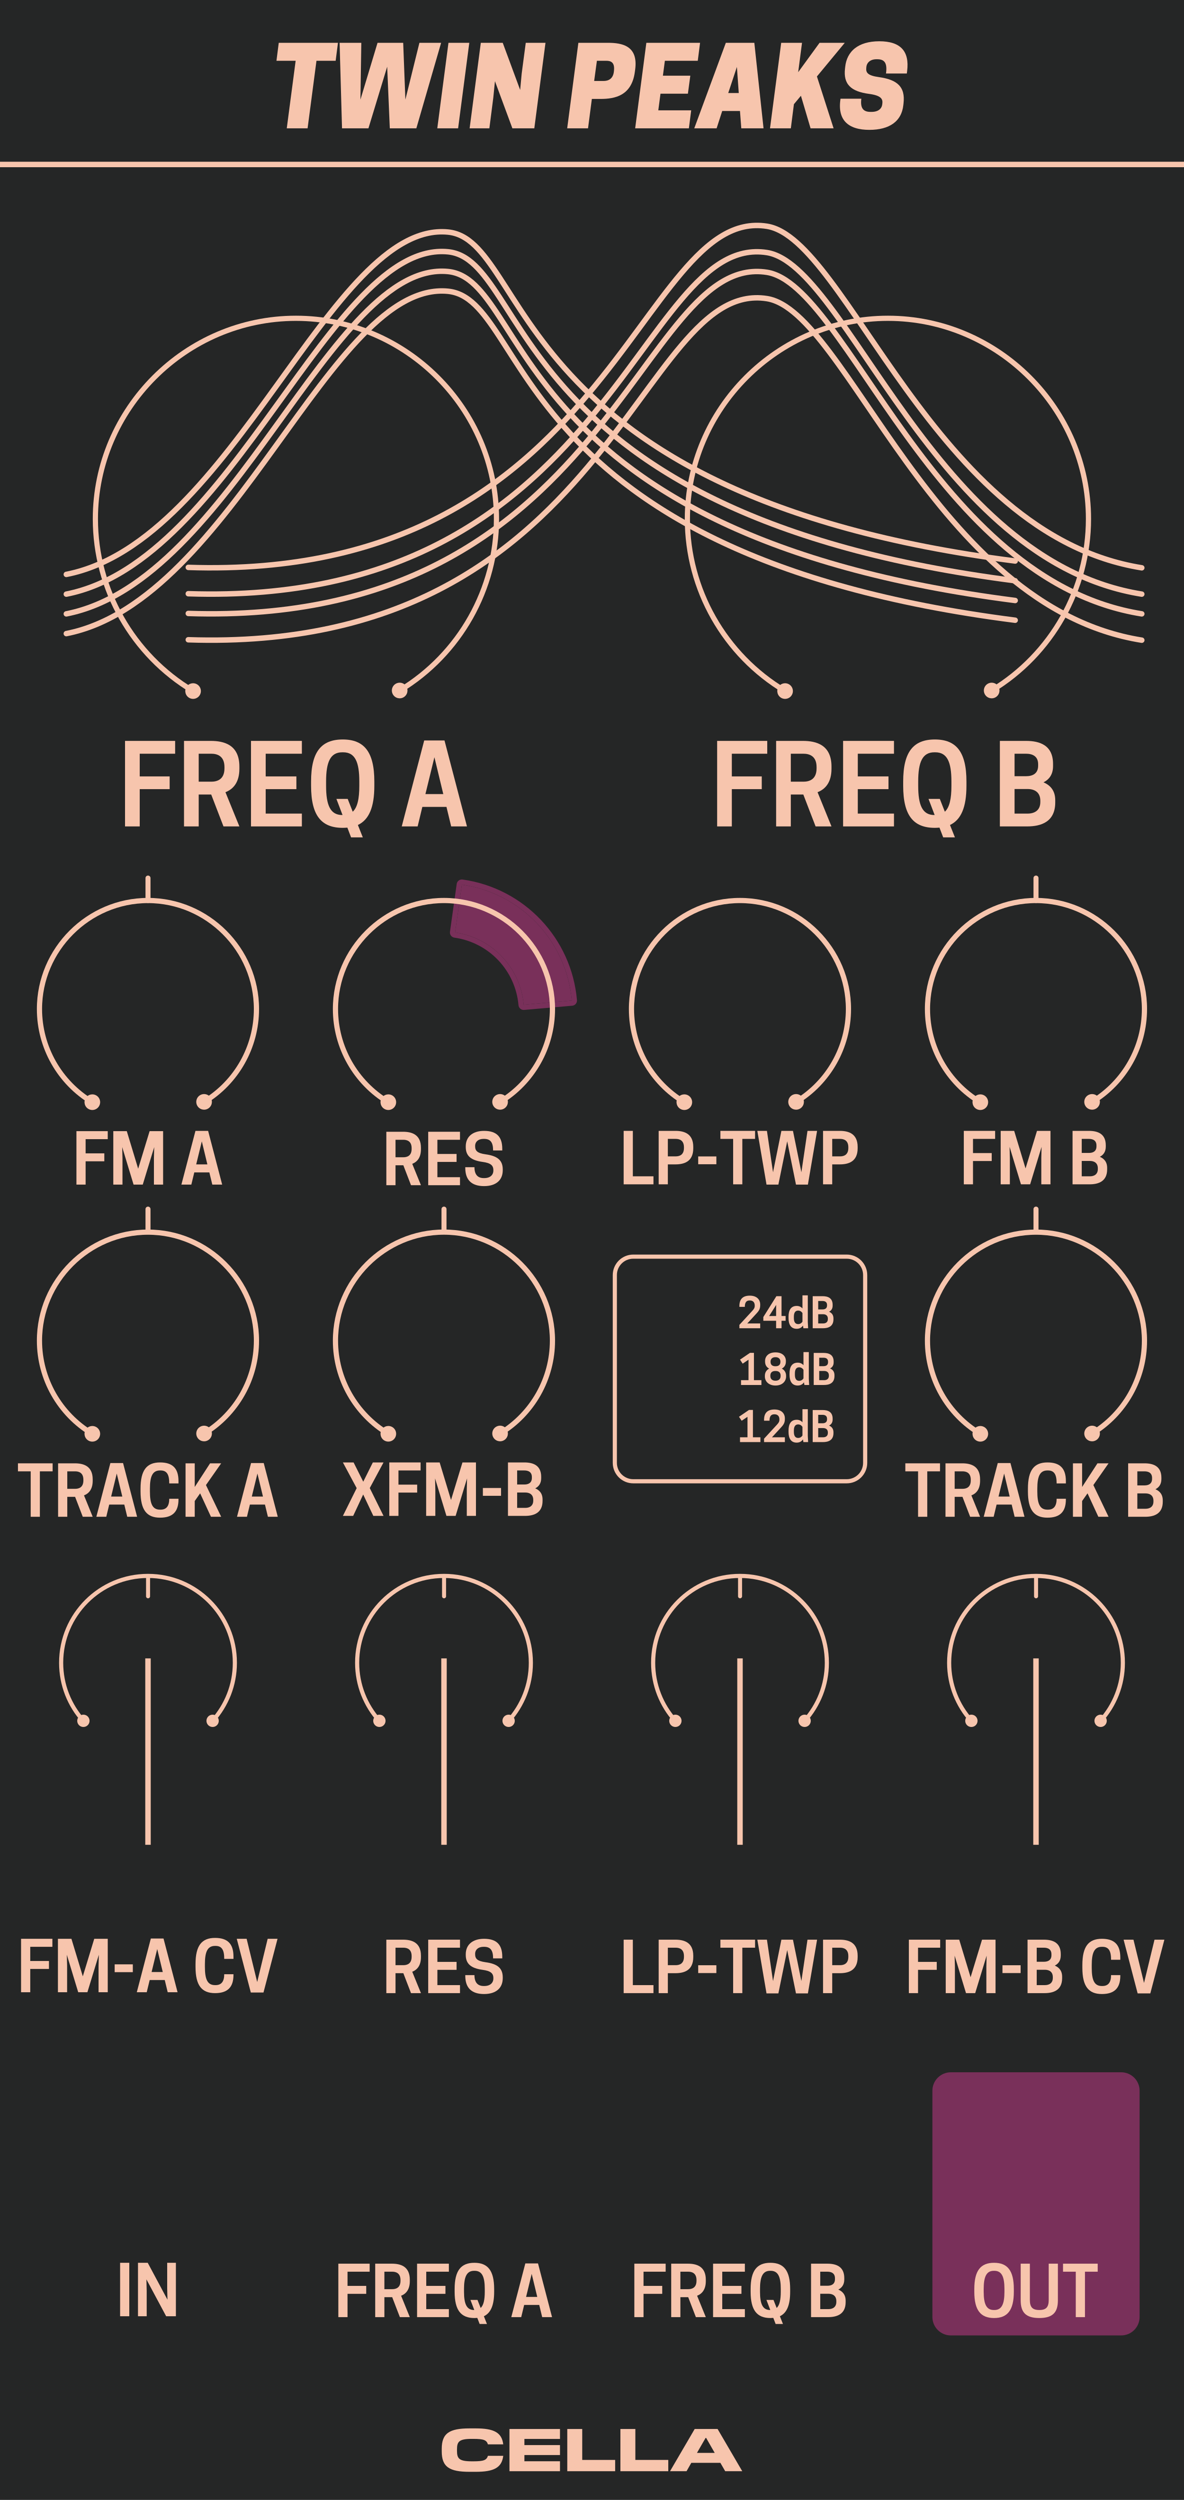 <?xml version="1.0" encoding="UTF-8" standalone="no"?>
<!DOCTYPE svg PUBLIC "-//W3C//DTD SVG 1.1//EN" "http://www.w3.org/Graphics/SVG/1.1/DTD/svg11.dtd">
<svg width="100%" height="100%" viewBox="0 0 180 380" version="1.1" xmlns="http://www.w3.org/2000/svg" xmlns:xlink="http://www.w3.org/1999/xlink" xml:space="preserve" xmlns:serif="http://www.serif.com/" style="fill-rule:evenodd;clip-rule:evenodd;stroke-linejoin:round;stroke-miterlimit:1.5;">
    <g id="Layer1">
        <rect x="-0" y="0" width="180" height="380" style="fill:#252626;"/>
        <g>
            <path d="M10.083,90.312C35.494,85.327 50.271,36.574 68.085,38.271C80.689,39.472 76.571,78.341 154.336,88.279" style="fill:none;stroke:#f7c5ad;stroke-width:0.83px;stroke-linecap:round;"/>
            <path d="M10.083,87.312C35.494,82.327 50.271,33.574 68.085,35.271C80.689,36.472 76.571,75.341 154.336,85.279" style="fill:none;stroke:#f7c5ad;stroke-width:0.83px;stroke-linecap:round;"/>
            <path d="M10.083,93.312C35.494,88.327 50.271,39.574 68.085,41.271C80.689,42.472 76.571,81.341 154.336,91.279" style="fill:none;stroke:#f7c5ad;stroke-width:0.83px;stroke-linecap:round;"/>
            <path d="M10.083,96.312C35.494,91.327 50.271,42.574 68.085,44.271C80.689,45.472 76.571,84.341 154.336,94.279" style="fill:none;stroke:#f7c5ad;stroke-width:0.83px;stroke-linecap:round;"/>
            <path d="M28.625,90.249C92.982,92.38 96.92,35.319 116.59,38.391C128.742,40.289 141.925,85.262 173.582,90.312" style="fill:none;stroke:#f7c5ad;stroke-width:0.83px;stroke-linecap:round;"/>
            <path d="M28.625,93.249C92.982,95.38 96.92,38.319 116.59,41.391C128.742,43.289 141.925,88.262 173.582,93.312" style="fill:none;stroke:#f7c5ad;stroke-width:0.83px;stroke-linecap:round;"/>
            <path d="M28.625,86.249C92.982,88.38 96.92,31.319 116.59,34.391C128.742,36.289 141.925,81.262 173.582,86.312" style="fill:none;stroke:#f7c5ad;stroke-width:0.83px;stroke-linecap:round;"/>
            <path d="M28.625,97.249C92.982,99.38 96.92,42.319 116.59,45.391C128.742,47.289 141.925,92.262 173.582,97.312" style="fill:none;stroke:#f7c5ad;stroke-width:0.83px;stroke-linecap:round;"/>
        </g>
        <path d="M173.25,317.8C173.25,316.255 171.995,315 170.45,315L144.55,315C143.005,315 141.75,316.255 141.75,317.8L141.75,352.2C141.75,353.745 143.005,355 144.55,355L170.45,355C171.995,355 173.25,353.745 173.25,352.2L173.25,317.8Z" style="fill:#79305a;"/>
        <path d="M0,25L180,25" style="fill:none;stroke:#f7c5ad;stroke-width:0.83px;"/>
        <path d="M151.13,352.355C153.161,352.355 154.13,351.178 154.13,348.365L154.13,347.949C154.13,345.136 153.161,343.959 151.13,343.959C149.089,343.959 148.12,345.136 148.12,347.949L148.12,348.365C148.12,351.178 149.089,352.355 151.13,352.355ZM151.078,351.136C149.943,351.136 149.547,350.199 149.547,348.365L149.547,347.949C149.547,346.115 149.943,345.178 151.078,345.178L151.172,345.178C152.307,345.178 152.703,346.115 152.703,347.949L152.703,348.365C152.703,350.199 152.307,351.136 151.172,351.136L151.078,351.136Z" style="fill:#f7c5ad;fill-rule:nonzero;"/>
        <path d="M158.005,352.355C160.057,352.355 160.828,351.49 160.828,349.667L160.828,344.094L159.432,344.094L159.432,349.615C159.432,350.688 159.047,351.136 158.005,351.136C156.953,351.136 156.568,350.688 156.568,349.615L156.568,344.094L155.172,344.094L155.172,349.667C155.172,351.49 155.943,352.355 158.005,352.355Z" style="fill:#f7c5ad;fill-rule:nonzero;"/>
        <path d="M164.943,345.313L166.88,345.313L166.88,344.094L161.609,344.094L161.609,345.313L163.547,345.313L163.547,352.219L164.943,352.219L164.943,345.313Z" style="fill:#f7c5ad;fill-rule:nonzero;"/>
        <path d="M96.437,344.094L96.437,352.219L97.833,352.219L97.833,348.678L100.677,348.678L100.677,347.469L97.833,347.469L97.833,345.313L101.198,345.313L101.198,344.094L96.437,344.094Z" style="fill:#f7c5ad;fill-rule:nonzero;"/>
        <path d="M103.437,349.188L104.625,349.188L105.792,352.219L107.302,352.219L105.979,348.969C106.719,348.678 107.302,348.042 107.302,346.74L107.302,346.532C107.302,344.469 105.854,344.094 104.583,344.094L102.042,344.094L102.042,352.219L103.437,352.219L103.437,349.188ZM103.437,347.969L103.437,345.313L104.635,345.313C105.177,345.313 105.885,345.511 105.885,346.584L105.885,346.699C105.885,347.771 105.177,347.969 104.635,347.969L103.437,347.969Z" style="fill:#f7c5ad;fill-rule:nonzero;"/>
        <path d="M108.406,344.094L108.406,352.219L113.24,352.219L113.24,351.001L109.802,351.001L109.802,348.678L112.719,348.678L112.719,347.469L109.802,347.469L109.802,345.313L113.24,345.313L113.24,344.094L108.406,344.094Z" style="fill:#f7c5ad;fill-rule:nonzero;"/>
        <path d="M117.125,352.355C117.271,352.355 117.417,352.344 117.562,352.334L117.917,353.261L119.031,353.261L118.562,352.084C119.615,351.584 120.125,350.407 120.125,348.365L120.125,347.949C120.125,345.136 119.156,343.959 117.125,343.959C115.083,343.959 114.115,345.136 114.115,347.949L114.115,348.365C114.115,351.178 115.083,352.355 117.125,352.355ZM117.594,349.605L116.521,349.605L117.104,351.136L117.073,351.136C115.937,351.136 115.542,350.199 115.542,348.365L115.542,347.949C115.542,346.115 115.937,345.178 117.073,345.178L117.167,345.178C118.302,345.178 118.698,346.115 118.698,347.949L118.698,348.365C118.698,349.584 118.521,350.407 118.073,350.824L117.594,349.605Z" style="fill:#f7c5ad;fill-rule:nonzero;"/>
        <path d="M123.302,344.094L123.302,352.219L125.896,352.219C127.229,352.219 128.562,351.782 128.562,349.938L128.562,349.73C128.562,348.803 128.083,348.303 127.448,348.032C127.979,347.761 128.354,347.292 128.354,346.49L128.354,346.282C128.354,344.501 127.083,344.094 125.792,344.094L123.302,344.094ZM125.948,348.667C126.552,348.667 127.146,348.938 127.146,349.782L127.146,349.896C127.146,350.73 126.552,351.001 125.948,351.001L124.698,351.001L124.698,348.667L125.948,348.667ZM125.792,345.313C126.375,345.313 126.937,345.532 126.937,346.313L126.937,346.449C126.937,347.23 126.375,347.449 125.792,347.449L124.698,347.449L124.698,345.313L125.792,345.313Z" style="fill:#f7c5ad;fill-rule:nonzero;"/>
        <path d="M51.437,344.094L51.437,352.219L52.833,352.219L52.833,348.678L55.677,348.678L55.677,347.469L52.833,347.469L52.833,345.313L56.198,345.313L56.198,344.094L51.437,344.094Z" style="fill:#f7c5ad;fill-rule:nonzero;"/>
        <path d="M58.437,349.188L59.625,349.188L60.792,352.219L62.302,352.219L60.979,348.969C61.719,348.678 62.302,348.042 62.302,346.74L62.302,346.532C62.302,344.469 60.854,344.094 59.583,344.094L57.042,344.094L57.042,352.219L58.437,352.219L58.437,349.188ZM58.437,347.969L58.437,345.313L59.635,345.313C60.177,345.313 60.885,345.511 60.885,346.584L60.885,346.699C60.885,347.771 60.177,347.969 59.635,347.969L58.437,347.969Z" style="fill:#f7c5ad;fill-rule:nonzero;"/>
        <path d="M63.406,344.094L63.406,352.219L68.24,352.219L68.24,351.001L64.802,351.001L64.802,348.678L67.719,348.678L67.719,347.469L64.802,347.469L64.802,345.313L68.24,345.313L68.24,344.094L63.406,344.094Z" style="fill:#f7c5ad;fill-rule:nonzero;"/>
        <path d="M72.125,352.355C72.271,352.355 72.417,352.344 72.562,352.334L72.917,353.261L74.031,353.261L73.562,352.084C74.615,351.584 75.125,350.407 75.125,348.365L75.125,347.949C75.125,345.136 74.156,343.959 72.125,343.959C70.083,343.959 69.115,345.136 69.115,347.949L69.115,348.365C69.115,351.178 70.083,352.355 72.125,352.355ZM72.594,349.605L71.521,349.605L72.104,351.136L72.073,351.136C70.937,351.136 70.542,350.199 70.542,348.365L70.542,347.949C70.542,346.115 70.937,345.178 72.073,345.178L72.167,345.178C73.302,345.178 73.698,346.115 73.698,347.949L73.698,348.365C73.698,349.584 73.521,350.407 73.073,350.824L72.594,349.605Z" style="fill:#f7c5ad;fill-rule:nonzero;"/>
        <path d="M79.865,344.053L77.729,352.219L79.24,352.219L79.687,350.365L81.979,350.365L82.427,352.219L83.927,352.219L81.792,344.053L79.865,344.053ZM80.833,345.646L81.677,349.146L79.979,349.146L80.833,345.646Z" style="fill:#f7c5ad;fill-rule:nonzero;"/>
        <path d="M86.926,152.088L79.614,152.727C79.12,147.087 74.799,142.534 69.192,141.746L70.214,134.477C79.205,135.74 86.134,143.042 86.926,152.088Z" style="fill:#79305a;"/>
        <path d="M86.995,152.876L79.683,153.516C79.247,153.554 78.863,153.232 78.825,152.796C78.364,147.523 74.324,143.266 69.082,142.529C68.649,142.469 68.348,142.068 68.408,141.635L69.43,134.367C69.491,133.934 69.891,133.632 70.324,133.693C79.68,135.008 86.891,142.606 87.714,152.019C87.753,152.454 87.43,152.838 86.995,152.876ZM86.926,152.088C86.134,143.042 79.205,135.74 70.214,134.477L69.192,141.746C74.799,142.534 79.12,147.087 79.614,152.727L86.926,152.088Z" style="fill:#79305a;"/>
        <g id="CTR">
            <circle id="Base" cx="45.007" cy="78.875" r="30.493" style="fill:none;"/>
            <path id="path89" d="M60.147,103.946C59.586,104.285 59.406,105.016 59.745,105.577C60.084,106.138 60.815,106.318 61.376,105.979C61.937,105.64 62.117,104.909 61.778,104.348C61.439,103.787 60.708,103.607 60.147,103.946Z" style="fill:#f7c5ad;fill-rule:nonzero;"/>
            <path d="M29.964,104.027C30.526,104.363 30.71,105.092 30.374,105.655C30.038,106.218 29.309,106.402 28.746,106.066C28.183,105.73 27.999,105 28.335,104.437C28.671,103.875 29.401,103.691 29.964,104.027Z" style="fill:#f7c5ad;fill-rule:nonzero;"/>
            <path d="M60.761,104.963C69.885,99.447 75.477,89.532 75.477,78.871C75.477,62.145 61.714,48.382 44.989,48.382C28.263,48.382 14.5,62.145 14.5,78.871C14.5,89.59 20.153,99.55 29.355,105.046" style="fill:none;fill-rule:nonzero;stroke:#f7c5ad;stroke-width:0.79px;stroke-linecap:round;stroke-miterlimit:4;"/>
        </g>
        <g id="CTR1" serif:id="CTR">
            <circle id="Base1" serif:id="Base" cx="135.007" cy="78.875" r="30.493" style="fill:none;"/>
            <path id="path891" serif:id="path89" d="M150.147,103.946C149.586,104.285 149.406,105.016 149.745,105.577C150.084,106.138 150.815,106.318 151.376,105.979C151.937,105.64 152.117,104.909 151.778,104.348C151.439,103.787 150.708,103.607 150.147,103.946Z" style="fill:#f7c5ad;fill-rule:nonzero;"/>
            <path d="M119.964,104.027C120.526,104.363 120.71,105.092 120.374,105.655C120.038,106.218 119.309,106.402 118.746,106.066C118.183,105.73 117.999,105 118.335,104.437C118.671,103.875 119.401,103.691 119.964,104.027Z" style="fill:#f7c5ad;fill-rule:nonzero;"/>
            <path d="M150.761,104.963C159.885,99.447 165.477,89.532 165.477,78.871C165.477,62.145 151.714,48.382 134.989,48.382C118.263,48.382 104.5,62.145 104.5,78.871C104.5,89.59 110.153,99.55 119.355,105.046" style="fill:none;fill-rule:nonzero;stroke:#f7c5ad;stroke-width:0.79px;stroke-linecap:round;stroke-miterlimit:4;"/>
        </g>
        <rect x="18.26" y="343.959" width="1.396" height="8.125" style="fill:#f7c5ad;fill-rule:nonzero;"/>
        <path d="M26.74,343.959L25.417,343.959L25.417,347.844L25.458,349.563L22.458,343.959L20.979,343.959L20.979,352.084L22.302,352.084L22.302,348.199L22.26,346.48L25.26,352.084L26.74,352.084L26.74,343.959Z" style="fill:#f7c5ad;fill-rule:nonzero;"/>
        <path d="M138.172,294.844L138.172,302.969L139.568,302.969L139.568,299.428L142.411,299.428L142.411,298.219L139.568,298.219L139.568,296.063L142.932,296.063L142.932,294.844L138.172,294.844Z" style="fill:#f7c5ad;fill-rule:nonzero;"/>
        <path d="M149.995,297.271L149.953,298.949L149.953,302.969L151.349,302.969L151.349,294.844L149.297,294.844L147.557,300.553L145.828,294.844L143.776,294.844L143.776,302.969L145.172,302.969L145.172,298.949L145.13,297.271L146.859,302.969L148.255,302.969L149.995,297.271Z" style="fill:#f7c5ad;fill-rule:nonzero;"/>
        <rect x="152.401" y="298.73" width="2.76" height="1.188" style="fill:#f7c5ad;fill-rule:nonzero;"/>
        <path d="M156.214,294.844L156.214,302.969L158.807,302.969C160.141,302.969 161.474,302.532 161.474,300.688L161.474,300.48C161.474,299.553 160.995,299.053 160.359,298.782C160.891,298.511 161.266,298.042 161.266,297.24L161.266,297.032C161.266,295.251 159.995,294.844 158.703,294.844L156.214,294.844ZM158.859,299.417C159.464,299.417 160.057,299.688 160.057,300.532L160.057,300.646C160.057,301.48 159.464,301.751 158.859,301.751L157.609,301.751L157.609,299.417L158.859,299.417ZM158.703,296.063C159.286,296.063 159.849,296.282 159.849,297.063L159.849,297.199C159.849,297.98 159.286,298.199 158.703,298.199L157.609,298.199L157.609,296.063L158.703,296.063Z" style="fill:#f7c5ad;fill-rule:nonzero;"/>
        <path d="M165.974,299.115L165.974,298.699C165.974,296.865 166.349,295.928 167.505,295.928L167.599,295.928C168.589,295.928 168.911,296.605 168.911,297.896L170.318,297.896L170.318,297.542C170.318,295.563 169.38,294.709 167.516,294.709C165.484,294.709 164.547,295.886 164.547,298.699L164.547,299.115C164.547,301.928 165.484,303.105 167.516,303.105C169.38,303.105 170.318,302.251 170.318,300.334L170.318,300.23L168.911,300.23C168.911,301.251 168.547,301.886 167.599,301.886L167.505,301.886C166.339,301.886 165.974,300.949 165.974,299.115Z" style="fill:#f7c5ad;fill-rule:nonzero;"/>
        <path d="M174.88,303.011L177.016,294.844L175.516,294.844L173.922,301.417L172.318,294.844L170.818,294.844L172.953,303.011L174.88,303.011Z" style="fill:#f7c5ad;fill-rule:nonzero;"/>
        <path d="M99.344,302.969L99.344,301.751L96.208,301.751L96.208,294.844L94.812,294.844L94.812,302.969L99.344,302.969Z" style="fill:#f7c5ad;fill-rule:nonzero;"/>
        <path d="M101.531,299.938L102.677,299.938C103.948,299.938 105.396,299.563 105.396,297.49L105.396,297.282C105.396,295.219 103.948,294.844 102.677,294.844L100.135,294.844L100.135,302.969L101.531,302.969L101.531,299.938ZM101.531,298.719L101.531,296.063L102.729,296.063C103.271,296.063 103.979,296.261 103.979,297.334L103.979,297.449C103.979,298.521 103.271,298.719 102.729,298.719L101.531,298.719Z" style="fill:#f7c5ad;fill-rule:nonzero;"/>
        <rect x="106.146" y="298.73" width="2.76" height="1.188" style="fill:#f7c5ad;fill-rule:nonzero;"/>
        <path d="M112.854,296.063L114.792,296.063L114.792,294.844L109.521,294.844L109.521,296.063L111.458,296.063L111.458,302.969L112.854,302.969L112.854,296.063Z" style="fill:#f7c5ad;fill-rule:nonzero;"/>
        <path d="M121.01,303.011L122.823,303.011L124.219,294.844L122.76,294.844L121.833,301.136L120.552,294.844L118.792,294.844L117.521,301.136L116.594,294.844L115.135,294.844L116.531,303.011L118.333,303.011L119.677,296.428L121.01,303.011Z" style="fill:#f7c5ad;fill-rule:nonzero;"/>
        <path d="M126.521,299.938L127.667,299.938C128.937,299.938 130.385,299.563 130.385,297.49L130.385,297.282C130.385,295.219 128.937,294.844 127.667,294.844L125.125,294.844L125.125,302.969L126.521,302.969L126.521,299.938ZM126.521,298.719L126.521,296.063L127.719,296.063C128.26,296.063 128.969,296.261 128.969,297.334L128.969,297.449C128.969,298.521 128.26,298.719 127.719,298.719L126.521,298.719Z" style="fill:#f7c5ad;fill-rule:nonzero;"/>
        <path d="M60.13,299.938L61.318,299.938L62.484,302.969L63.995,302.969L62.672,299.719C63.411,299.428 63.995,298.792 63.995,297.49L63.995,297.282C63.995,295.219 62.547,294.844 61.276,294.844L58.734,294.844L58.734,302.969L60.13,302.969L60.13,299.938ZM60.13,298.719L60.13,296.063L61.328,296.063C61.87,296.063 62.578,296.261 62.578,297.334L62.578,297.449C62.578,298.521 61.87,298.719 61.328,298.719L60.13,298.719Z" style="fill:#f7c5ad;fill-rule:nonzero;"/>
        <path d="M65.099,294.844L65.099,302.969L69.932,302.969L69.932,301.751L66.495,301.751L66.495,299.428L69.411,299.428L69.411,298.219L66.495,298.219L66.495,296.063L69.932,296.063L69.932,294.844L65.099,294.844Z" style="fill:#f7c5ad;fill-rule:nonzero;"/>
        <path d="M73.37,299.428C74.609,299.594 75.005,299.969 75.005,300.678L75.005,300.74C75.005,301.417 74.505,301.886 73.63,301.886L73.536,301.886C72.661,301.886 72.13,301.386 72.13,300.23L70.734,300.23L70.734,300.334C70.734,302.199 71.724,303.105 73.589,303.105C75.401,303.105 76.432,302.209 76.432,300.688L76.432,300.574C76.432,299.146 75.589,298.511 73.818,298.271C72.536,298.094 72.234,297.719 72.234,297.053L72.234,296.99C72.234,296.355 72.734,295.928 73.505,295.928L73.599,295.928C74.568,295.928 74.964,296.469 74.964,297.688L76.359,297.688L76.359,297.449C76.359,295.615 75.516,294.709 73.589,294.709C71.828,294.709 70.807,295.626 70.807,297.063L70.807,297.167C70.807,298.511 71.599,299.188 73.37,299.428Z" style="fill:#f7c5ad;fill-rule:nonzero;"/>
        <path d="M3.203,294.709L3.203,302.834L4.599,302.834L4.599,299.292L7.443,299.292L7.443,298.084L4.599,298.084L4.599,295.928L7.964,295.928L7.964,294.709L3.203,294.709Z" style="fill:#f7c5ad;fill-rule:nonzero;"/>
        <path d="M15.026,297.136L14.984,298.813L14.984,302.834L16.38,302.834L16.38,294.709L14.328,294.709L12.589,300.417L10.859,294.709L8.807,294.709L8.807,302.834L10.203,302.834L10.203,298.813L10.161,297.136L11.891,302.834L13.286,302.834L15.026,297.136Z" style="fill:#f7c5ad;fill-rule:nonzero;"/>
        <rect x="17.432" y="298.594" width="2.76" height="1.188" style="fill:#f7c5ad;fill-rule:nonzero;"/>
        <path d="M22.932,294.667L20.797,302.834L22.307,302.834L22.755,300.98L25.047,300.98L25.495,302.834L26.995,302.834L24.859,294.667L22.932,294.667ZM23.901,296.261L24.745,299.761L23.047,299.761L23.901,296.261Z" style="fill:#f7c5ad;fill-rule:nonzero;"/>
        <path d="M31.151,298.98L31.151,298.563C31.151,296.73 31.526,295.792 32.682,295.792L32.776,295.792C33.766,295.792 34.089,296.469 34.089,297.761L35.495,297.761L35.495,297.407C35.495,295.428 34.557,294.574 32.693,294.574C30.661,294.574 29.724,295.751 29.724,298.563L29.724,298.98C29.724,301.792 30.661,302.969 32.693,302.969C34.557,302.969 35.495,302.115 35.495,300.199L35.495,300.094L34.089,300.094C34.089,301.115 33.724,301.751 32.776,301.751L32.682,301.751C31.516,301.751 31.151,300.813 31.151,298.98Z" style="fill:#f7c5ad;fill-rule:nonzero;"/>
        <path d="M40.057,302.876L42.193,294.709L40.693,294.709L39.099,301.282L37.495,294.709L35.995,294.709L38.13,302.876L40.057,302.876Z" style="fill:#f7c5ad;fill-rule:nonzero;"/>
        <path d="M140.969,223.654L142.906,223.654L142.906,222.435L137.635,222.435L137.635,223.654L139.573,223.654L139.573,230.56L140.969,230.56L140.969,223.654Z" style="fill:#f7c5ad;fill-rule:nonzero;"/>
        <path d="M145.135,227.529L146.323,227.529L147.49,230.56L149,230.56L147.677,227.31C148.417,227.019 149,226.383 149,225.081L149,224.873C149,222.81 147.552,222.435 146.281,222.435L143.74,222.435L143.74,230.56L145.135,230.56L145.135,227.529ZM145.135,226.31L145.135,223.654L146.333,223.654C146.875,223.654 147.583,223.852 147.583,224.925L147.583,225.04C147.583,226.113 146.875,226.31 146.333,226.31L145.135,226.31Z" style="fill:#f7c5ad;fill-rule:nonzero;"/>
        <path d="M151.688,222.394L149.552,230.56L151.063,230.56L151.51,228.706L153.802,228.706L154.25,230.56L155.75,230.56L153.615,222.394L151.688,222.394ZM152.656,223.988L153.5,227.488L151.802,227.488L152.656,223.988Z" style="fill:#f7c5ad;fill-rule:nonzero;"/>
        <path d="M157.698,226.706L157.698,226.29C157.698,224.456 158.073,223.519 159.229,223.519L159.323,223.519C160.313,223.519 160.635,224.196 160.635,225.488L162.042,225.488L162.042,225.133C162.042,223.154 161.104,222.3 159.24,222.3C157.208,222.3 156.271,223.477 156.271,226.29L156.271,226.706C156.271,229.519 157.208,230.696 159.24,230.696C161.104,230.696 162.042,229.842 162.042,227.925L162.042,227.821L160.635,227.821C160.635,228.842 160.271,229.477 159.323,229.477L159.229,229.477C158.063,229.477 157.698,228.54 157.698,226.706Z" style="fill:#f7c5ad;fill-rule:nonzero;"/>
        <path d="M164.51,222.435L163.115,222.435L163.115,230.56L164.51,230.56L164.51,228.165L165.333,226.998L166.979,230.56L168.531,230.56L166.219,225.738L168.531,222.435L166.844,222.435L164.51,226.029L164.51,222.435Z" style="fill:#f7c5ad;fill-rule:nonzero;"/>
        <path d="M171.51,222.435L171.51,230.56L174.104,230.56C175.438,230.56 176.771,230.123 176.771,228.279L176.771,228.071C176.771,227.144 176.292,226.644 175.656,226.373C176.188,226.102 176.563,225.633 176.563,224.831L176.563,224.623C176.563,222.842 175.292,222.435 174,222.435L171.51,222.435ZM174.156,227.008C174.76,227.008 175.354,227.279 175.354,228.123L175.354,228.238C175.354,229.071 174.76,229.342 174.156,229.342L172.906,229.342L172.906,227.008L174.156,227.008ZM174,223.654C174.583,223.654 175.146,223.873 175.146,224.654L175.146,224.79C175.146,225.571 174.583,225.79 174,225.79L172.906,225.79L172.906,223.654L174,223.654Z" style="fill:#f7c5ad;fill-rule:nonzero;"/>
        <path d="M52.13,230.425L53.693,230.425L55.214,227.175L56.755,230.425L58.307,230.425L56.214,226.196L58.307,222.3L56.682,222.3L55.224,225.227L53.755,222.3L52.13,222.3L54.224,226.206L52.13,230.425Z" style="fill:#f7c5ad;fill-rule:nonzero;"/>
        <path d="M59.182,222.3L59.182,230.425L60.578,230.425L60.578,226.883L63.422,226.883L63.422,225.675L60.578,225.675L60.578,223.519L63.943,223.519L63.943,222.3L59.182,222.3Z" style="fill:#f7c5ad;fill-rule:nonzero;"/>
        <path d="M71.005,224.727L70.964,226.404L70.964,230.425L72.359,230.425L72.359,222.3L70.307,222.3L68.568,228.008L66.839,222.3L64.786,222.3L64.786,230.425L66.182,230.425L66.182,226.404L66.141,224.727L67.87,230.425L69.266,230.425L71.005,224.727Z" style="fill:#f7c5ad;fill-rule:nonzero;"/>
        <rect x="73.411" y="226.185" width="2.76" height="1.188" style="fill:#f7c5ad;fill-rule:nonzero;"/>
        <path d="M77.224,222.3L77.224,230.425L79.818,230.425C81.151,230.425 82.484,229.988 82.484,228.144L82.484,227.935C82.484,227.008 82.005,226.508 81.37,226.238C81.901,225.967 82.276,225.498 82.276,224.696L82.276,224.488C82.276,222.706 81.005,222.3 79.714,222.3L77.224,222.3ZM79.87,226.873C80.474,226.873 81.068,227.144 81.068,227.988L81.068,228.102C81.068,228.935 80.474,229.206 79.87,229.206L78.62,229.206L78.62,226.873L79.87,226.873ZM79.714,223.519C80.297,223.519 80.859,223.738 80.859,224.519L80.859,224.654C80.859,225.435 80.297,225.654 79.714,225.654L78.62,225.654L78.62,223.519L79.714,223.519Z" style="fill:#f7c5ad;fill-rule:nonzero;"/>
        <path d="M6.062,223.654L8,223.654L8,222.435L2.729,222.435L2.729,223.654L4.667,223.654L4.667,230.56L6.062,230.56L6.062,223.654Z" style="fill:#f7c5ad;fill-rule:nonzero;"/>
        <path d="M10.229,227.529L11.417,227.529L12.583,230.56L14.094,230.56L12.771,227.31C13.51,227.019 14.094,226.383 14.094,225.081L14.094,224.873C14.094,222.81 12.646,222.435 11.375,222.435L8.833,222.435L8.833,230.56L10.229,230.56L10.229,227.529ZM10.229,226.31L10.229,223.654L11.427,223.654C11.969,223.654 12.677,223.852 12.677,224.925L12.677,225.04C12.677,226.113 11.969,226.31 11.427,226.31L10.229,226.31Z" style="fill:#f7c5ad;fill-rule:nonzero;"/>
        <path d="M16.781,222.394L14.646,230.56L16.156,230.56L16.604,228.706L18.896,228.706L19.344,230.56L20.844,230.56L18.708,222.394L16.781,222.394ZM17.75,223.988L18.594,227.488L16.896,227.488L17.75,223.988Z" style="fill:#f7c5ad;fill-rule:nonzero;"/>
        <path d="M22.792,226.706L22.792,226.29C22.792,224.456 23.167,223.519 24.323,223.519L24.417,223.519C25.406,223.519 25.729,224.196 25.729,225.488L27.135,225.488L27.135,225.133C27.135,223.154 26.198,222.3 24.333,222.3C22.302,222.3 21.365,223.477 21.365,226.29L21.365,226.706C21.365,229.519 22.302,230.696 24.333,230.696C26.198,230.696 27.135,229.842 27.135,227.925L27.135,227.821L25.729,227.821C25.729,228.842 25.365,229.477 24.417,229.477L24.323,229.477C23.156,229.477 22.792,228.54 22.792,226.706Z" style="fill:#f7c5ad;fill-rule:nonzero;"/>
        <path d="M29.604,222.435L28.208,222.435L28.208,230.56L29.604,230.56L29.604,228.165L30.427,226.998L32.073,230.56L33.625,230.56L31.312,225.738L33.625,222.435L31.937,222.435L29.604,226.029L29.604,222.435Z" style="fill:#f7c5ad;fill-rule:nonzero;"/>
        <path d="M38.167,222.394L36.031,230.56L37.542,230.56L37.99,228.706L40.281,228.706L40.729,230.56L42.229,230.56L40.094,222.394L38.167,222.394ZM39.135,223.988L39.979,227.488L38.281,227.488L39.135,223.988Z" style="fill:#f7c5ad;fill-rule:nonzero;"/>
        <path d="M146.526,171.9L146.526,180.025L147.922,180.025L147.922,176.483L150.766,176.483L150.766,175.275L147.922,175.275L147.922,173.119L151.286,173.119L151.286,171.9L146.526,171.9Z" style="fill:#f7c5ad;fill-rule:nonzero;"/>
        <path d="M158.349,174.327L158.307,176.004L158.307,180.025L159.703,180.025L159.703,171.9L157.651,171.9L155.911,177.608L154.182,171.9L152.13,171.9L152.13,180.025L153.526,180.025L153.526,176.004L153.484,174.327L155.214,180.025L156.609,180.025L158.349,174.327Z" style="fill:#f7c5ad;fill-rule:nonzero;"/>
        <path d="M163.057,171.9L163.057,180.025L165.651,180.025C166.984,180.025 168.318,179.588 168.318,177.744L168.318,177.535C168.318,176.608 167.839,176.108 167.203,175.838C167.734,175.567 168.109,175.098 168.109,174.296L168.109,174.088C168.109,172.306 166.839,171.9 165.547,171.9L163.057,171.9ZM165.703,176.473C166.307,176.473 166.901,176.744 166.901,177.588L166.901,177.702C166.901,178.535 166.307,178.806 165.703,178.806L164.453,178.806L164.453,176.473L165.703,176.473ZM165.547,173.119C166.13,173.119 166.693,173.338 166.693,174.119L166.693,174.254C166.693,175.035 166.13,175.254 165.547,175.254L164.453,175.254L164.453,173.119L165.547,173.119Z" style="fill:#f7c5ad;fill-rule:nonzero;"/>
        <path d="M99.344,180.025L99.344,178.806L96.208,178.806L96.208,171.9L94.812,171.9L94.812,180.025L99.344,180.025Z" style="fill:#f7c5ad;fill-rule:nonzero;"/>
        <path d="M101.531,176.994L102.677,176.994C103.948,176.994 105.396,176.619 105.396,174.546L105.396,174.338C105.396,172.275 103.948,171.9 102.677,171.9L100.135,171.9L100.135,180.025L101.531,180.025L101.531,176.994ZM101.531,175.775L101.531,173.119L102.729,173.119C103.271,173.119 103.979,173.317 103.979,174.39L103.979,174.504C103.979,175.577 103.271,175.775 102.729,175.775L101.531,175.775Z" style="fill:#f7c5ad;fill-rule:nonzero;"/>
        <rect x="106.146" y="175.785" width="2.76" height="1.188" style="fill:#f7c5ad;fill-rule:nonzero;"/>
        <path d="M112.854,173.119L114.792,173.119L114.792,171.9L109.521,171.9L109.521,173.119L111.458,173.119L111.458,180.025L112.854,180.025L112.854,173.119Z" style="fill:#f7c5ad;fill-rule:nonzero;"/>
        <path d="M121.01,180.067L122.823,180.067L124.219,171.9L122.76,171.9L121.833,178.192L120.552,171.9L118.792,171.9L117.521,178.192L116.594,171.9L115.135,171.9L116.531,180.067L118.333,180.067L119.677,173.483L121.01,180.067Z" style="fill:#f7c5ad;fill-rule:nonzero;"/>
        <path d="M126.521,176.994L127.667,176.994C128.937,176.994 130.385,176.619 130.385,174.546L130.385,174.338C130.385,172.275 128.937,171.9 127.667,171.9L125.125,171.9L125.125,180.025L126.521,180.025L126.521,176.994ZM126.521,175.775L126.521,173.119L127.719,173.119C128.26,173.119 128.969,173.317 128.969,174.39L128.969,174.504C128.969,175.577 128.26,175.775 127.719,175.775L126.521,175.775Z" style="fill:#f7c5ad;fill-rule:nonzero;"/>
        <path d="M60.13,177.129L61.318,177.129L62.484,180.16L63.995,180.16L62.672,176.91C63.411,176.619 63.995,175.983 63.995,174.681L63.995,174.473C63.995,172.41 62.547,172.035 61.276,172.035L58.734,172.035L58.734,180.16L60.13,180.16L60.13,177.129ZM60.13,175.91L60.13,173.254L61.328,173.254C61.87,173.254 62.578,173.452 62.578,174.525L62.578,174.64C62.578,175.713 61.87,175.91 61.328,175.91L60.13,175.91Z" style="fill:#f7c5ad;fill-rule:nonzero;"/>
        <path d="M65.099,172.035L65.099,180.16L69.932,180.16L69.932,178.942L66.495,178.942L66.495,176.619L69.411,176.619L69.411,175.41L66.495,175.41L66.495,173.254L69.932,173.254L69.932,172.035L65.099,172.035Z" style="fill:#f7c5ad;fill-rule:nonzero;"/>
        <path d="M73.37,176.619C74.609,176.785 75.005,177.16 75.005,177.869L75.005,177.931C75.005,178.608 74.505,179.077 73.63,179.077L73.536,179.077C72.661,179.077 72.13,178.577 72.13,177.421L70.734,177.421L70.734,177.525C70.734,179.39 71.724,180.296 73.589,180.296C75.401,180.296 76.432,179.4 76.432,177.879L76.432,177.765C76.432,176.338 75.589,175.702 73.818,175.463C72.536,175.285 72.234,174.91 72.234,174.244L72.234,174.181C72.234,173.546 72.734,173.119 73.505,173.119L73.599,173.119C74.568,173.119 74.964,173.66 74.964,174.879L76.359,174.879L76.359,174.64C76.359,172.806 75.516,171.9 73.589,171.9C71.828,171.9 70.807,172.817 70.807,174.254L70.807,174.358C70.807,175.702 71.599,176.379 73.37,176.619Z" style="fill:#f7c5ad;fill-rule:nonzero;"/>
        <path d="M11.62,171.942L11.62,180.067L13.016,180.067L13.016,176.525L15.859,176.525L15.859,175.317L13.016,175.317L13.016,173.16L16.38,173.16L16.38,171.942L11.62,171.942Z" style="fill:#f7c5ad;fill-rule:nonzero;"/>
        <path d="M23.443,174.369L23.401,176.046L23.401,180.067L24.797,180.067L24.797,171.942L22.745,171.942L21.005,177.65L19.276,171.942L17.224,171.942L17.224,180.067L18.62,180.067L18.62,176.046L18.578,174.369L20.307,180.067L21.703,180.067L23.443,174.369Z" style="fill:#f7c5ad;fill-rule:nonzero;"/>
        <path d="M29.714,171.9L27.578,180.067L29.089,180.067L29.536,178.213L31.828,178.213L32.276,180.067L33.776,180.067L31.641,171.9L29.714,171.9ZM30.682,173.494L31.526,176.994L29.828,176.994L30.682,173.494Z" style="fill:#f7c5ad;fill-rule:nonzero;"/>
        <path d="M48.112,9.24L51.029,9.24L51.379,6.507L42.379,6.507L42.029,9.24L44.946,9.24L43.596,19.507L46.762,19.507L48.112,9.24Z" style="fill:#f7c5ad;fill-rule:nonzero;"/>
        <path d="M59.262,19.507L63.296,19.507L67.062,6.507L63.762,6.507L61.629,15.14L61.296,6.507L57.396,6.507L54.796,15.14L54.929,6.507L51.629,6.507L51.996,19.507L56.012,19.507L58.862,10.14L59.262,19.507Z" style="fill:#f7c5ad;fill-rule:nonzero;"/>
        <path d="M71.346,6.507L68.179,6.507L66.479,19.507L69.646,19.507L71.346,6.507Z" style="fill:#f7c5ad;fill-rule:nonzero;"/>
        <path d="M82.929,6.507L79.929,6.507L79.312,11.173L79.079,13.673L76.429,6.507L73.096,6.507L71.396,19.507L74.396,19.507L74.996,14.84L75.246,12.34L77.896,19.507L81.229,19.507L82.929,6.507Z" style="fill:#f7c5ad;fill-rule:nonzero;"/>
        <path d="M89.979,15.04L91.296,15.04C93.496,15.04 96.029,14.54 96.512,10.94L96.562,10.573C97.046,6.973 94.612,6.507 92.412,6.507L87.929,6.507L86.229,19.507L89.396,19.507L89.979,15.04ZM90.329,12.307L90.746,9.24L92.196,9.24C92.812,9.24 93.462,9.44 93.346,10.673L93.329,10.857C93.212,12.057 92.396,12.307 91.779,12.307L90.329,12.307Z" style="fill:#f7c5ad;fill-rule:nonzero;"/>
        <path d="M98.262,6.507L96.562,19.507L104.729,19.507L105.079,16.773L100.079,16.773L100.412,14.24L104.579,14.24L104.946,11.507L100.779,11.507L101.079,9.24L106.079,9.24L106.429,6.507L98.262,6.507Z" style="fill:#f7c5ad;fill-rule:nonzero;"/>
        <path d="M110.346,6.507L105.546,19.507L108.946,19.507L109.796,16.873L112.496,16.873L112.696,19.507L116.079,19.507L114.679,6.507L110.346,6.507ZM112.029,10.173L112.312,14.14L110.712,14.14L112.029,10.173Z" style="fill:#f7c5ad;fill-rule:nonzero;"/>
        <path d="M121.929,6.507L118.762,6.507L117.062,19.507L120.229,19.507L120.696,15.84L121.762,14.557L123.229,19.507L126.729,19.507L124.196,11.623L128.429,6.507L124.596,6.507L121.346,10.973L121.929,6.507Z" style="fill:#f7c5ad;fill-rule:nonzero;"/>
        <path d="M132.129,14.273C133.896,14.507 134.212,15.023 134.146,15.673L134.129,15.84C134.062,16.473 133.579,17.007 132.496,17.007L132.329,17.007C131.246,17.007 130.762,16.44 130.946,15.007L127.779,15.007L127.746,15.273C127.362,18.29 128.996,19.74 132.162,19.74C135.229,19.74 137.062,18.44 137.329,15.99L137.362,15.69C137.646,13.207 136.412,12.107 133.629,11.723C131.912,11.49 131.629,11.04 131.696,10.34L131.712,10.173C131.779,9.523 132.312,9.007 133.229,9.007L133.396,9.007C134.562,9.007 134.896,9.707 134.696,11.173L137.862,11.173L137.912,10.773C138.279,7.807 136.929,6.273 133.679,6.273C130.429,6.273 128.746,7.84 128.496,10.14L128.462,10.44C128.196,12.79 129.346,13.907 132.129,14.273Z" style="fill:#f7c5ad;fill-rule:nonzero;"/>
        <path d="M72.327,375.731C75.077,375.731 76.287,375.117 76.507,373.302L74.178,373.302C73.977,373.953 73.546,374.136 71.96,374.136L71.74,374.136C69.797,374.136 69.476,373.724 69.476,372.541L69.476,372.33C69.476,371.13 69.797,370.726 71.74,370.726L71.96,370.726C73.546,370.726 73.977,370.91 74.178,371.56L76.507,371.56C76.287,369.745 75.077,369.131 72.327,369.131L71.373,369.131C68.321,369.131 67.157,369.874 67.157,372.23L67.157,372.633C67.157,374.989 68.321,375.731 71.373,375.731L72.327,375.731Z" style="fill:#f7c5ad;fill-rule:nonzero;"/>
        <path d="M85.133,374.127L79.724,374.127L79.724,373.183L85.133,373.183L85.133,371.67L79.724,371.67L79.724,370.735L85.133,370.735L85.133,369.223L77.451,369.223L77.451,375.64L85.133,375.64L85.133,374.127Z" style="fill:#f7c5ad;fill-rule:nonzero;"/>
        <path d="M93.52,373.925L88.515,373.925L88.515,369.223L86.242,369.223L86.242,375.64L93.52,375.64L93.52,373.925Z" style="fill:#f7c5ad;fill-rule:nonzero;"/>
        <path d="M101.596,373.925L96.591,373.925L96.591,369.223L94.318,369.223L94.318,375.64L101.596,375.64L101.596,373.925Z" style="fill:#f7c5ad;fill-rule:nonzero;"/>
        <path d="M109.094,369.223L105.611,369.223L101.862,375.64L104.373,375.64L105.098,374.365L109.516,374.365L110.249,375.64L112.843,375.64L109.094,369.223ZM107.353,370.58L108.654,372.853L105.959,372.853L107.27,370.58L107.353,370.58Z" style="fill:#f7c5ad;fill-rule:nonzero;"/>
        <g id="CTR2" serif:id="CTR">
            <circle id="Base2" serif:id="Base" cx="22.504" cy="153.38" r="16.496" style="fill:none;"/>
            <path id="path892" serif:id="path89" d="M30.412,166.477C29.851,166.816 29.671,167.546 30.01,168.107C30.349,168.668 31.08,168.848 31.641,168.509C32.202,168.17 32.382,167.44 32.043,166.879C31.704,166.318 30.973,166.138 30.412,166.477Z" style="fill:#f7c5ad;fill-rule:nonzero;"/>
            <path d="M14.645,166.519C15.208,166.855 15.392,167.584 15.056,168.147C14.72,168.71 13.99,168.894 13.427,168.558C12.865,168.222 12.681,167.492 13.017,166.929C13.353,166.367 14.082,166.183 14.645,166.519Z" style="fill:#f7c5ad;fill-rule:nonzero;"/>
            <path d="M31.027,167.493C35.962,164.509 38.988,159.145 38.988,153.378C38.988,144.33 31.542,136.884 22.494,136.884C13.446,136.884 6,144.33 6,153.378C6,159.176 9.058,164.565 14.036,167.538" style="fill:none;fill-rule:nonzero;stroke:#f7c5ad;stroke-width:0.79px;stroke-linecap:round;stroke-miterlimit:4;"/>
        </g>
        <path id="line87" d="M22.5,136.884L22.5,133.471" style="fill:none;fill-rule:nonzero;stroke:#f7c5ad;stroke-width:0.76px;stroke-linecap:round;stroke-miterlimit:4;"/>
        <path id="line871" serif:id="line87" d="M157.5,136.884L157.5,133.471" style="fill:none;fill-rule:nonzero;stroke:#f7c5ad;stroke-width:0.76px;stroke-linecap:round;stroke-miterlimit:4;"/>
        <path id="line872" serif:id="line87" d="M157.5,187.206L157.5,183.793" style="fill:none;fill-rule:nonzero;stroke:#f7c5ad;stroke-width:0.76px;stroke-linecap:round;stroke-miterlimit:4;"/>
        <path id="line873" serif:id="line87" d="M22.5,187.206L22.5,183.793" style="fill:none;fill-rule:nonzero;stroke:#f7c5ad;stroke-width:0.76px;stroke-linecap:round;stroke-miterlimit:4;"/>
        <path id="line874" serif:id="line87" d="M67.5,187.206L67.5,183.793" style="fill:none;fill-rule:nonzero;stroke:#f7c5ad;stroke-width:0.76px;stroke-linecap:round;stroke-miterlimit:4;"/>
        <g id="CTR3" serif:id="CTR">
            <circle id="Base3" serif:id="Base" cx="67.504" cy="153.38" r="16.496" style="fill:none;"/>
            <path id="path893" serif:id="path89" d="M75.412,166.477C74.851,166.816 74.671,167.546 75.01,168.107C75.349,168.668 76.08,168.848 76.641,168.509C77.202,168.17 77.382,167.44 77.043,166.879C76.704,166.318 75.973,166.138 75.412,166.477Z" style="fill:#f7c5ad;fill-rule:nonzero;"/>
            <path d="M59.645,166.519C60.208,166.855 60.392,167.584 60.056,168.147C59.72,168.71 58.99,168.894 58.427,168.558C57.865,168.222 57.681,167.492 58.017,166.929C58.353,166.367 59.082,166.183 59.645,166.519Z" style="fill:#f7c5ad;fill-rule:nonzero;"/>
            <path d="M76.027,167.493C80.962,164.509 83.988,159.145 83.988,153.378C83.988,144.33 76.542,136.884 67.494,136.884C58.446,136.884 51,144.33 51,153.378C51,159.176 54.058,164.565 59.036,167.538" style="fill:none;fill-rule:nonzero;stroke:#f7c5ad;stroke-width:0.79px;stroke-linecap:round;stroke-miterlimit:4;"/>
        </g>
        <g id="CTR4" serif:id="CTR">
            <circle id="Base4" serif:id="Base" cx="112.504" cy="153.38" r="16.496" style="fill:none;"/>
            <path id="path894" serif:id="path89" d="M120.412,166.477C119.851,166.816 119.671,167.546 120.01,168.107C120.349,168.668 121.08,168.848 121.641,168.509C122.202,168.17 122.382,167.44 122.043,166.879C121.704,166.318 120.973,166.138 120.412,166.477Z" style="fill:#f7c5ad;fill-rule:nonzero;"/>
            <path d="M104.645,166.519C105.208,166.855 105.392,167.584 105.056,168.147C104.72,168.71 103.99,168.894 103.427,168.558C102.865,168.222 102.681,167.492 103.017,166.929C103.353,166.367 104.082,166.183 104.645,166.519Z" style="fill:#f7c5ad;fill-rule:nonzero;"/>
            <path d="M121.027,167.493C125.962,164.509 128.988,159.145 128.988,153.378C128.988,144.33 121.542,136.884 112.494,136.884C103.446,136.884 96,144.33 96,153.378C96,159.176 99.058,164.565 104.036,167.538" style="fill:none;fill-rule:nonzero;stroke:#f7c5ad;stroke-width:0.79px;stroke-linecap:round;stroke-miterlimit:4;"/>
        </g>
        <g id="CTR5" serif:id="CTR">
            <circle id="Base5" serif:id="Base" cx="157.504" cy="153.38" r="16.496" style="fill:none;"/>
            <path id="path895" serif:id="path89" d="M165.412,166.477C164.851,166.816 164.671,167.546 165.01,168.107C165.349,168.668 166.08,168.848 166.641,168.509C167.202,168.17 167.382,167.44 167.043,166.879C166.704,166.318 165.973,166.138 165.412,166.477Z" style="fill:#f7c5ad;fill-rule:nonzero;"/>
            <path d="M149.645,166.519C150.208,166.855 150.392,167.584 150.056,168.147C149.72,168.71 148.99,168.894 148.427,168.558C147.865,168.222 147.681,167.492 148.017,166.929C148.353,166.367 149.082,166.183 149.645,166.519Z" style="fill:#f7c5ad;fill-rule:nonzero;"/>
            <path d="M166.027,167.493C170.962,164.509 173.988,159.145 173.988,153.378C173.988,144.33 166.542,136.884 157.494,136.884C148.446,136.884 141,144.33 141,153.378C141,159.176 144.058,164.565 149.036,167.538" style="fill:none;fill-rule:nonzero;stroke:#f7c5ad;stroke-width:0.79px;stroke-linecap:round;stroke-miterlimit:4;"/>
        </g>
        <g id="CTR6" serif:id="CTR">
            <circle id="Base6" serif:id="Base" cx="22.504" cy="203.79" r="16.496" style="fill:none;"/>
            <path id="path896" serif:id="path89" d="M30.412,216.887C29.851,217.226 29.671,217.956 30.01,218.517C30.349,219.078 31.08,219.258 31.641,218.919C32.202,218.58 32.382,217.85 32.043,217.289C31.704,216.728 30.973,216.548 30.412,216.887Z" style="fill:#f7c5ad;fill-rule:nonzero;"/>
            <path d="M14.645,216.929C15.208,217.265 15.392,217.994 15.056,218.557C14.72,219.12 13.99,219.304 13.427,218.968C12.865,218.632 12.681,217.902 13.017,217.339C13.353,216.777 14.082,216.593 14.645,216.929Z" style="fill:#f7c5ad;fill-rule:nonzero;"/>
            <path d="M31.027,217.903C35.962,214.919 38.988,209.555 38.988,203.788C38.988,194.74 31.542,187.294 22.494,187.294C13.446,187.294 6,194.74 6,203.788C6,209.586 9.058,214.975 14.036,217.948" style="fill:none;fill-rule:nonzero;stroke:#f7c5ad;stroke-width:0.79px;stroke-linecap:round;stroke-miterlimit:4;"/>
        </g>
        <g id="CTR7" serif:id="CTR">
            <circle id="Base7" serif:id="Base" cx="67.504" cy="203.786" r="16.496" style="fill:none;"/>
            <path id="path897" serif:id="path89" d="M75.412,216.883C74.851,217.222 74.671,217.952 75.01,218.513C75.349,219.074 76.08,219.254 76.641,218.915C77.202,218.576 77.382,217.846 77.043,217.285C76.704,216.724 75.973,216.544 75.412,216.883Z" style="fill:#f7c5ad;fill-rule:nonzero;"/>
            <path d="M59.645,216.925C60.208,217.261 60.392,217.99 60.056,218.553C59.72,219.116 58.99,219.3 58.427,218.964C57.865,218.628 57.681,217.898 58.017,217.335C58.353,216.773 59.082,216.589 59.645,216.925Z" style="fill:#f7c5ad;fill-rule:nonzero;"/>
            <path d="M76.027,217.899C80.962,214.915 83.988,209.551 83.988,203.784C83.988,194.736 76.542,187.29 67.494,187.29C58.446,187.29 51,194.736 51,203.784C51,209.583 54.058,214.971 59.036,217.944" style="fill:none;fill-rule:nonzero;stroke:#f7c5ad;stroke-width:0.79px;stroke-linecap:round;stroke-miterlimit:4;"/>
        </g>
        <g id="CTR8" serif:id="CTR">
            <circle id="Base8" serif:id="Base" cx="157.504" cy="203.79" r="16.496" style="fill:none;"/>
            <path id="path898" serif:id="path89" d="M165.412,216.887C164.851,217.226 164.671,217.956 165.01,218.517C165.349,219.078 166.08,219.258 166.641,218.919C167.202,218.58 167.382,217.85 167.043,217.289C166.704,216.728 165.973,216.548 165.412,216.887Z" style="fill:#f7c5ad;fill-rule:nonzero;"/>
            <path d="M149.645,216.929C150.208,217.265 150.392,217.994 150.056,218.557C149.72,219.12 148.99,219.304 148.427,218.968C147.865,218.632 147.681,217.902 148.017,217.339C148.353,216.777 149.082,216.593 149.645,216.929Z" style="fill:#f7c5ad;fill-rule:nonzero;"/>
            <path d="M166.027,217.903C170.962,214.919 173.988,209.555 173.988,203.788C173.988,194.74 166.542,187.294 157.494,187.294C148.446,187.294 141,194.74 141,203.788C141,209.586 144.058,214.975 149.036,217.948" style="fill:none;fill-rule:nonzero;stroke:#f7c5ad;stroke-width:0.79px;stroke-linecap:round;stroke-miterlimit:4;"/>
        </g>
        <g id="SMCTR">
            <path d="M22.5,280.007L22.5,252.5" style="fill:none;stroke:#f7c5ad;stroke-width:0.83px;stroke-linecap:square;"/>
            <path id="line875" serif:id="line87" d="M22.509,242.647L22.509,239.916" style="fill:none;fill-rule:nonzero;stroke:#f7c5ad;stroke-width:0.61px;stroke-linecap:round;stroke-miterlimit:4;"/>
            <path d="M11.979,262.202C12.325,262.587 12.918,262.619 13.303,262.273C13.688,261.927 13.72,261.334 13.374,260.949C13.028,260.564 12.435,260.533 12.05,260.879C11.665,261.224 11.633,261.818 11.979,262.202Z" style="fill:#f7c5ad;"/>
            <path d="M33.021,262.202C32.675,262.587 32.082,262.619 31.697,262.273C31.312,261.927 31.28,261.334 31.626,260.949C31.972,260.564 32.565,260.533 32.95,260.879C33.335,261.224 33.367,261.818 33.021,262.202Z" style="fill:#f7c5ad;"/>
            <path d="M12.676,261.576C10.575,259.237 9.295,256.144 9.295,252.755C9.295,245.467 15.212,239.55 22.5,239.55C29.788,239.55 35.705,245.467 35.705,252.755C35.705,256.144 34.425,259.237 32.324,261.576" style="fill:none;stroke:#f7c5ad;stroke-width:0.63px;stroke-linecap:square;"/>
        </g>
        <g id="SMCTR1" serif:id="SMCTR">
            <path d="M67.5,280.007L67.5,252.5" style="fill:none;stroke:#f7c5ad;stroke-width:0.83px;stroke-linecap:square;"/>
            <path id="line876" serif:id="line87" d="M67.509,242.647L67.509,239.916" style="fill:none;fill-rule:nonzero;stroke:#f7c5ad;stroke-width:0.61px;stroke-linecap:round;stroke-miterlimit:4;"/>
            <path d="M56.979,262.202C57.325,262.587 57.918,262.619 58.303,262.273C58.688,261.927 58.72,261.334 58.374,260.949C58.028,260.564 57.435,260.533 57.05,260.879C56.665,261.224 56.633,261.818 56.979,262.202Z" style="fill:#f7c5ad;"/>
            <path d="M78.021,262.202C77.675,262.587 77.082,262.619 76.697,262.273C76.312,261.927 76.28,261.334 76.626,260.949C76.972,260.564 77.565,260.533 77.95,260.879C78.335,261.224 78.367,261.818 78.021,262.202Z" style="fill:#f7c5ad;"/>
            <path d="M57.676,261.576C55.575,259.237 54.295,256.144 54.295,252.755C54.295,245.467 60.212,239.55 67.5,239.55C74.788,239.55 80.705,245.467 80.705,252.755C80.705,256.144 79.425,259.237 77.324,261.576" style="fill:none;stroke:#f7c5ad;stroke-width:0.63px;stroke-linecap:square;"/>
        </g>
        <g id="SMCTR2" serif:id="SMCTR">
            <path d="M112.5,280.007L112.5,252.5" style="fill:none;stroke:#f7c5ad;stroke-width:0.83px;stroke-linecap:square;"/>
            <path id="line877" serif:id="line87" d="M112.509,242.647L112.509,239.916" style="fill:none;fill-rule:nonzero;stroke:#f7c5ad;stroke-width:0.61px;stroke-linecap:round;stroke-miterlimit:4;"/>
            <path d="M101.979,262.202C102.325,262.587 102.918,262.619 103.303,262.273C103.688,261.927 103.72,261.334 103.374,260.949C103.028,260.564 102.435,260.533 102.05,260.879C101.665,261.224 101.633,261.818 101.979,262.202Z" style="fill:#f7c5ad;"/>
            <path d="M123.021,262.202C122.675,262.587 122.082,262.619 121.697,262.273C121.312,261.927 121.28,261.334 121.626,260.949C121.972,260.564 122.565,260.533 122.95,260.879C123.335,261.224 123.367,261.818 123.021,262.202Z" style="fill:#f7c5ad;"/>
            <path d="M102.676,261.576C100.575,259.237 99.295,256.144 99.295,252.755C99.295,245.467 105.212,239.55 112.5,239.55C119.788,239.55 125.705,245.467 125.705,252.755C125.705,256.144 124.425,259.237 122.324,261.576" style="fill:none;stroke:#f7c5ad;stroke-width:0.63px;stroke-linecap:square;"/>
        </g>
        <g id="SMCTR3" serif:id="SMCTR">
            <path d="M157.5,280.007L157.5,252.5" style="fill:none;stroke:#f7c5ad;stroke-width:0.83px;stroke-linecap:square;"/>
            <path id="line878" serif:id="line87" d="M157.509,242.647L157.509,239.916" style="fill:none;fill-rule:nonzero;stroke:#f7c5ad;stroke-width:0.61px;stroke-linecap:round;stroke-miterlimit:4;"/>
            <path d="M146.979,262.202C147.325,262.587 147.918,262.619 148.303,262.273C148.688,261.927 148.72,261.334 148.374,260.949C148.028,260.564 147.435,260.533 147.05,260.879C146.665,261.224 146.633,261.818 146.979,262.202Z" style="fill:#f7c5ad;"/>
            <path d="M168.021,262.202C167.675,262.587 167.082,262.619 166.697,262.273C166.312,261.927 166.28,261.334 166.626,260.949C166.972,260.564 167.565,260.533 167.95,260.879C168.335,261.224 168.367,261.818 168.021,262.202Z" style="fill:#f7c5ad;"/>
            <path d="M147.676,261.576C145.575,259.237 144.295,256.144 144.295,252.755C144.295,245.467 150.212,239.55 157.5,239.55C164.788,239.55 170.705,245.467 170.705,252.755C170.705,256.144 169.425,259.237 167.324,261.576" style="fill:none;stroke:#f7c5ad;stroke-width:0.63px;stroke-linecap:square;"/>
        </g>
        <path d="M19.008,112.621L19.008,125.621L21.242,125.621L21.242,119.955L25.792,119.955L25.792,118.021L21.242,118.021L21.242,114.571L26.625,114.571L26.625,112.621L19.008,112.621Z" style="fill:#f7c5ad;fill-rule:nonzero;"/>
        <path d="M30.208,120.771L32.108,120.771L33.975,125.621L36.392,125.621L34.275,120.421C35.458,119.955 36.392,118.938 36.392,116.855L36.392,116.521C36.392,113.221 34.075,112.621 32.042,112.621L27.975,112.621L27.975,125.621L30.208,125.621L30.208,120.771ZM30.208,118.821L30.208,114.571L32.125,114.571C32.992,114.571 34.125,114.888 34.125,116.605L34.125,116.788C34.125,118.505 32.992,118.821 32.125,118.821L30.208,118.821Z" style="fill:#f7c5ad;fill-rule:nonzero;"/>
        <path d="M38.158,112.621L38.158,125.621L45.892,125.621L45.892,123.671L40.392,123.671L40.392,119.955L45.058,119.955L45.058,118.021L40.392,118.021L40.392,114.571L45.892,114.571L45.892,112.621L38.158,112.621Z" style="fill:#f7c5ad;fill-rule:nonzero;"/>
        <path d="M52.108,125.838C52.342,125.838 52.575,125.821 52.808,125.805L53.375,127.288L55.158,127.288L54.408,125.405C56.092,124.605 56.908,122.721 56.908,119.455L56.908,118.788C56.908,114.288 55.358,112.405 52.108,112.405C48.842,112.405 47.292,114.288 47.292,118.788L47.292,119.455C47.292,123.955 48.842,125.838 52.108,125.838ZM52.858,121.438L51.142,121.438L52.075,123.888L52.025,123.888C50.208,123.888 49.575,122.388 49.575,119.455L49.575,118.788C49.575,115.855 50.208,114.355 52.025,114.355L52.175,114.355C53.992,114.355 54.625,115.855 54.625,118.788L54.625,119.455C54.625,121.405 54.342,122.721 53.625,123.388L52.858,121.438Z" style="fill:#f7c5ad;fill-rule:nonzero;"/>
        <path d="M64.492,112.555L61.075,125.621L63.492,125.621L64.208,122.655L67.875,122.655L68.592,125.621L70.992,125.621L67.575,112.555L64.492,112.555ZM66.042,115.105L67.392,120.705L64.675,120.705L66.042,115.105Z" style="fill:#f7c5ad;fill-rule:nonzero;"/>
        <path d="M109.025,112.621L109.025,125.621L111.258,125.621L111.258,119.955L115.808,119.955L115.808,118.021L111.258,118.021L111.258,114.571L116.642,114.571L116.642,112.621L109.025,112.621Z" style="fill:#f7c5ad;fill-rule:nonzero;"/>
        <path d="M120.225,120.771L122.125,120.771L123.992,125.621L126.408,125.621L124.292,120.421C125.475,119.955 126.408,118.938 126.408,116.855L126.408,116.521C126.408,113.221 124.092,112.621 122.058,112.621L117.992,112.621L117.992,125.621L120.225,125.621L120.225,120.771ZM120.225,118.821L120.225,114.571L122.142,114.571C123.008,114.571 124.142,114.888 124.142,116.605L124.142,116.788C124.142,118.505 123.008,118.821 122.142,118.821L120.225,118.821Z" style="fill:#f7c5ad;fill-rule:nonzero;"/>
        <path d="M128.175,112.621L128.175,125.621L135.908,125.621L135.908,123.671L130.408,123.671L130.408,119.955L135.075,119.955L135.075,118.021L130.408,118.021L130.408,114.571L135.908,114.571L135.908,112.621L128.175,112.621Z" style="fill:#f7c5ad;fill-rule:nonzero;"/>
        <path d="M142.125,125.838C142.358,125.838 142.592,125.821 142.825,125.805L143.392,127.288L145.175,127.288L144.425,125.405C146.108,124.605 146.925,122.721 146.925,119.455L146.925,118.788C146.925,114.288 145.375,112.405 142.125,112.405C138.858,112.405 137.308,114.288 137.308,118.788L137.308,119.455C137.308,123.955 138.858,125.838 142.125,125.838ZM142.875,121.438L141.158,121.438L142.092,123.888L142.042,123.888C140.225,123.888 139.592,122.388 139.592,119.455L139.592,118.788C139.592,115.855 140.225,114.355 142.042,114.355L142.192,114.355C144.008,114.355 144.642,115.855 144.642,118.788L144.642,119.455C144.642,121.405 144.358,122.721 143.642,123.388L142.875,121.438Z" style="fill:#f7c5ad;fill-rule:nonzero;"/>
        <path d="M152.008,112.621L152.008,125.621L156.158,125.621C158.292,125.621 160.425,124.921 160.425,121.971L160.425,121.638C160.425,120.155 159.658,119.355 158.642,118.921C159.492,118.488 160.092,117.738 160.092,116.455L160.092,116.121C160.092,113.271 158.058,112.621 155.992,112.621L152.008,112.621ZM156.242,119.938C157.208,119.938 158.158,120.371 158.158,121.721L158.158,121.905C158.158,123.238 157.208,123.671 156.242,123.671L154.242,123.671L154.242,119.938L156.242,119.938ZM155.992,114.571C156.925,114.571 157.825,114.921 157.825,116.171L157.825,116.388C157.825,117.638 156.925,117.988 155.992,117.988L154.242,117.988L154.242,114.571L155.992,114.571Z" style="fill:#f7c5ad;fill-rule:nonzero;"/>
        <g>
            <g id="Switch">
                <path d="M114.046,201.172L113.608,201.178L115.015,199.647C115.402,199.228 115.571,198.941 115.571,198.391L115.571,198.285C115.571,197.61 115.115,196.947 113.99,196.947C112.908,196.947 112.408,197.491 112.408,198.522L112.408,198.653L113.233,198.653C113.233,197.941 113.502,197.678 113.965,197.678L114.015,197.678C114.44,197.678 114.74,197.941 114.74,198.435L114.74,198.497C114.74,198.791 114.627,198.978 114.365,199.26L112.408,201.385L112.408,201.903L115.571,201.903L115.571,201.172L114.046,201.172Z" style="fill:#f7c5ad;fill-rule:nonzero;"/>
                <path d="M118.815,201.903L118.815,200.766L119.433,200.766L119.433,200.041L118.815,200.041L118.815,197.028L118.033,197.028L116.046,200.197L116.046,200.766L117.99,200.766L117.99,201.903L118.815,201.903ZM118.002,198.353L117.99,198.797L117.99,200.041L117.315,200.041L116.927,200.047L118.002,198.353Z" style="fill:#f7c5ad;fill-rule:nonzero;"/>
                <path d="M121.121,198.51C120.215,198.51 119.877,199.197 119.877,200.147L119.877,200.347C119.877,201.291 120.215,201.985 121.121,201.985C121.59,201.985 121.89,201.772 122.071,201.491L122.14,201.903L122.858,201.903L122.808,200.966L122.808,196.903L121.996,196.903L121.996,198.897C121.808,198.672 121.527,198.51 121.121,198.51ZM121.996,200.897C121.902,201.053 121.69,201.272 121.346,201.272C120.883,201.272 120.69,200.928 120.69,200.347L120.69,200.147C120.69,199.566 120.883,199.216 121.346,199.216C121.69,199.216 121.902,199.441 121.996,199.597L121.996,200.897Z" style="fill:#f7c5ad;fill-rule:nonzero;"/>
                <path d="M123.552,197.028L123.552,201.903L125.108,201.903C125.908,201.903 126.708,201.641 126.708,200.535L126.708,200.41C126.708,199.853 126.421,199.553 126.04,199.391C126.358,199.228 126.583,198.947 126.583,198.466L126.583,198.341C126.583,197.272 125.821,197.028 125.046,197.028L123.552,197.028ZM125.14,199.772C125.502,199.772 125.858,199.935 125.858,200.441L125.858,200.51C125.858,201.01 125.502,201.172 125.14,201.172L124.39,201.172L124.39,199.772L125.14,199.772ZM125.046,197.76C125.396,197.76 125.733,197.891 125.733,198.36L125.733,198.441C125.733,198.91 125.396,199.041 125.046,199.041L124.39,199.041L124.39,197.76L125.046,197.76Z" style="fill:#f7c5ad;fill-rule:nonzero;"/>
                <path d="M115.756,210.527L115.756,209.796L114.619,209.796L114.619,205.64L114.019,205.64L112.5,206.677L112.906,207.284L113.794,206.684L113.794,209.796L112.656,209.796L112.656,210.527L115.756,210.527Z" style="fill:#f7c5ad;fill-rule:nonzero;"/>
                <path d="M117.894,210.609C118.988,210.609 119.506,209.915 119.506,209.246L119.506,209.134C119.506,208.577 119.219,208.227 118.856,208.04C119.206,207.852 119.475,207.515 119.475,206.977L119.475,206.865C119.475,206.227 119.019,205.571 117.894,205.571C116.769,205.571 116.313,206.227 116.313,206.865L116.313,206.977C116.313,207.515 116.575,207.852 116.931,208.04C116.563,208.227 116.281,208.577 116.281,209.134L116.281,209.246C116.281,209.915 116.8,210.609 117.894,210.609ZM117.837,208.402L117.95,208.402C118.381,208.402 118.675,208.634 118.675,209.09L118.675,209.165C118.675,209.665 118.319,209.877 117.925,209.877L117.863,209.877C117.469,209.877 117.113,209.665 117.113,209.165L117.113,209.09C117.113,208.634 117.406,208.402 117.837,208.402ZM117.925,206.302C118.35,206.302 118.644,206.559 118.644,206.965L118.644,207.015C118.644,207.465 118.356,207.677 117.931,207.677L117.856,207.677C117.431,207.677 117.144,207.465 117.144,207.015L117.144,206.965C117.144,206.559 117.438,206.302 117.863,206.302L117.925,206.302Z" style="fill:#f7c5ad;fill-rule:nonzero;"/>
                <path d="M121.275,207.134C120.369,207.134 120.031,207.821 120.031,208.771L120.031,208.971C120.031,209.915 120.369,210.609 121.275,210.609C121.744,210.609 122.044,210.396 122.225,210.115L122.294,210.527L123.013,210.527L122.962,209.59L122.962,205.527L122.15,205.527L122.15,207.521C121.962,207.296 121.681,207.134 121.275,207.134ZM122.15,209.521C122.056,209.677 121.844,209.896 121.5,209.896C121.037,209.896 120.844,209.552 120.844,208.971L120.844,208.771C120.844,208.19 121.037,207.84 121.5,207.84C121.844,207.84 122.056,208.065 122.15,208.221L122.15,209.521Z" style="fill:#f7c5ad;fill-rule:nonzero;"/>
                <path d="M123.706,205.652L123.706,210.527L125.262,210.527C126.062,210.527 126.862,210.265 126.862,209.159L126.862,209.034C126.862,208.477 126.575,208.177 126.194,208.015C126.512,207.852 126.737,207.571 126.737,207.09L126.737,206.965C126.737,205.896 125.975,205.652 125.2,205.652L123.706,205.652ZM125.294,208.396C125.656,208.396 126.012,208.559 126.012,209.065L126.012,209.134C126.012,209.634 125.656,209.796 125.294,209.796L124.544,209.796L124.544,208.396L125.294,208.396ZM125.2,206.384C125.55,206.384 125.887,206.515 125.887,206.984L125.887,207.065C125.887,207.534 125.55,207.665 125.2,207.665L124.544,207.665L124.544,206.384L125.2,206.384Z" style="fill:#f7c5ad;fill-rule:nonzero;"/>
                <path d="M115.602,219.208L115.602,218.477L114.465,218.477L114.465,214.321L113.865,214.321L112.346,215.358L112.752,215.964L113.64,215.364L113.64,218.477L112.502,218.477L112.502,219.208L115.602,219.208Z" style="fill:#f7c5ad;fill-rule:nonzero;"/>
                <path d="M117.796,218.477L117.358,218.483L118.765,216.952C119.152,216.533 119.321,216.246 119.321,215.696L119.321,215.589C119.321,214.914 118.865,214.252 117.74,214.252C116.658,214.252 116.158,214.796 116.158,215.827L116.158,215.958L116.983,215.958C116.983,215.246 117.252,214.983 117.715,214.983L117.765,214.983C118.19,214.983 118.49,215.246 118.49,215.739L118.49,215.802C118.49,216.096 118.377,216.283 118.115,216.564L116.158,218.689L116.158,219.208L119.321,219.208L119.321,218.477L117.796,218.477Z" style="fill:#f7c5ad;fill-rule:nonzero;"/>
                <path d="M121.121,215.814C120.215,215.814 119.877,216.502 119.877,217.452L119.877,217.652C119.877,218.596 120.215,219.289 121.121,219.289C121.59,219.289 121.89,219.077 122.071,218.796L122.14,219.208L122.858,219.208L122.808,218.271L122.808,214.208L121.996,214.208L121.996,216.202C121.808,215.977 121.527,215.814 121.121,215.814ZM121.996,218.202C121.902,218.358 121.69,218.577 121.346,218.577C120.883,218.577 120.69,218.233 120.69,217.652L120.69,217.452C120.69,216.871 120.883,216.521 121.346,216.521C121.69,216.521 121.902,216.746 121.996,216.902L121.996,218.202Z" style="fill:#f7c5ad;fill-rule:nonzero;"/>
                <path d="M123.552,214.333L123.552,219.208L125.108,219.208C125.908,219.208 126.708,218.946 126.708,217.839L126.708,217.714C126.708,217.158 126.421,216.858 126.04,216.696C126.358,216.533 126.583,216.252 126.583,215.771L126.583,215.646C126.583,214.577 125.821,214.333 125.046,214.333L123.552,214.333ZM125.14,217.077C125.502,217.077 125.858,217.239 125.858,217.746L125.858,217.814C125.858,218.314 125.502,218.477 125.14,218.477L124.39,218.477L124.39,217.077L125.14,217.077ZM125.046,215.064C125.396,215.064 125.733,215.196 125.733,215.664L125.733,215.746C125.733,216.214 125.396,216.346 125.046,216.346L124.39,216.346L124.39,215.064L125.046,215.064Z" style="fill:#f7c5ad;fill-rule:nonzero;"/>
                <path d="M131.529,193.817C131.529,192.271 130.274,191.017 128.729,191.017L96.271,191.017C94.726,191.017 93.471,192.271 93.471,193.817L93.471,222.363C93.471,223.909 94.726,225.163 96.271,225.163L128.729,225.163C130.274,225.163 131.529,223.909 131.529,222.363L131.529,193.817Z" style="fill:none;stroke:#f7c5ad;stroke-width:0.63px;stroke-linecap:square;"/>
            </g>
        </g>
    </g>
</svg>
